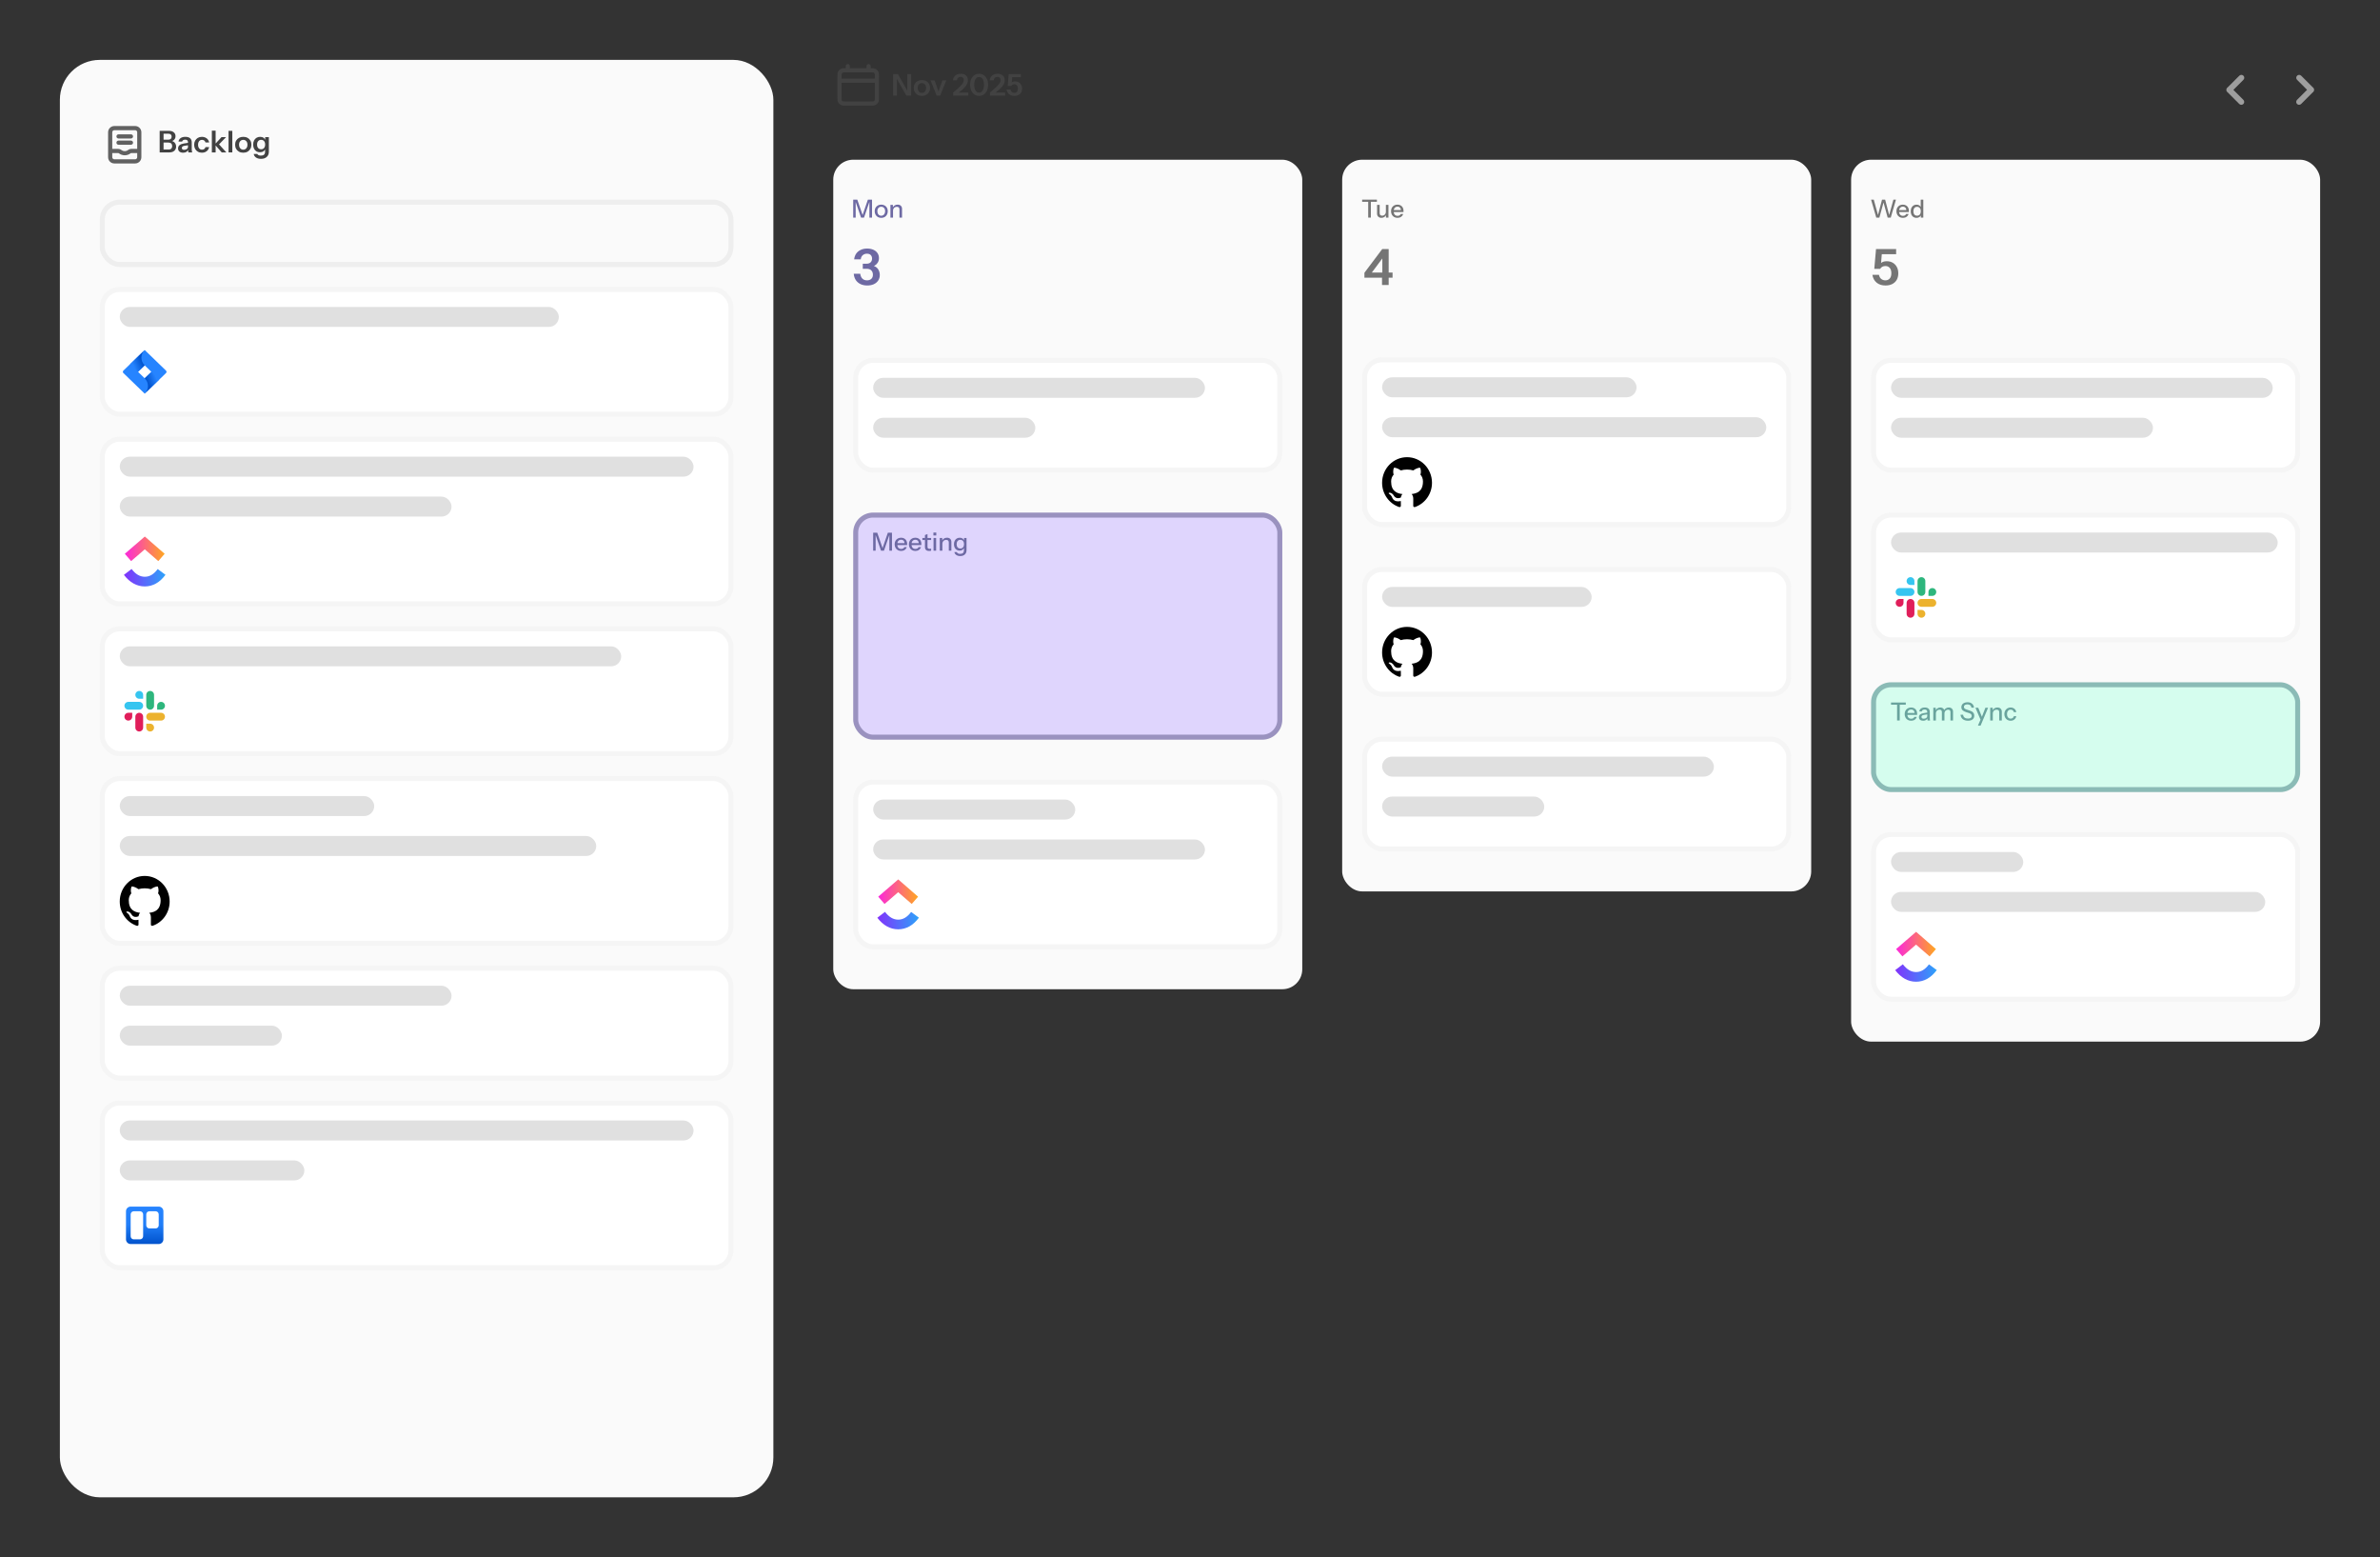 <svg width="954" height="624" viewBox="0 0 954 624" fill="none" xmlns="http://www.w3.org/2000/svg">
<rect x="0" y="0" width="954" height="624" fill="#333333" stroke="none"/>
<rect x="24" y="24" width="286" height="576" rx="16" fill="#FAFAFA"/>
<path fill-rule="evenodd" clip-rule="evenodd" d="M45.833 50.5C44.453 50.5 43.333 51.619 43.333 53V63C43.333 64.381 44.453 65.5 45.833 65.5H54.167C55.547 65.5 56.667 64.381 56.667 63V53C56.667 51.619 55.547 50.5 54.167 50.5H45.833ZM55 53C55 52.54 54.627 52.167 54.167 52.167H45.833C45.373 52.167 45 52.54 45 53V59.667H47.447C47.875 59.667 48.289 59.814 48.62 60.077C49.423 60.715 50.57 60.719 51.363 60.091C51.709 59.816 52.137 59.667 52.579 59.667H55V53ZM45 61.333V63C45 63.46 45.373 63.833 45.833 63.833H54.167C54.627 63.833 55 63.46 55 63V61.333H52.579C52.514 61.333 52.45 61.355 52.399 61.396C50.988 62.516 48.982 62.492 47.584 61.382C47.543 61.35 47.493 61.333 47.447 61.333H45ZM46.667 57.167C46.667 56.706 47.04 56.333 47.5 56.333H52.5C52.96 56.333 53.333 56.706 53.333 57.167C53.333 57.627 52.96 58 52.5 58H47.5C47.04 58 46.667 57.627 46.667 57.167ZM47.5 53.833C47.04 53.833 46.667 54.206 46.667 54.667C46.667 55.127 47.04 55.5 47.5 55.5H52.5C52.96 55.5 53.333 55.127 53.333 54.667C53.333 54.206 52.96 53.833 52.5 53.833H47.5Z" fill="#616161"/>
<path d="M65.224 61.072V59.92H67.636C68.076 59.92 68.416 59.8 68.656 59.56C68.896 59.312 69.016 58.976 69.016 58.552C69.016 58.112 68.888 57.764 68.632 57.508C68.376 57.252 68.02 57.124 67.564 57.124H65.224V55.972H67.456C67.888 55.972 68.22 55.868 68.452 55.66C68.684 55.452 68.8 55.152 68.8 54.76C68.8 54.376 68.688 54.084 68.464 53.884C68.248 53.684 67.928 53.584 67.504 53.584H65.224V52.432H67.792C68.568 52.432 69.188 52.628 69.652 53.02C70.124 53.404 70.36 53.928 70.36 54.592C70.36 55.008 70.26 55.372 70.06 55.684C69.868 55.988 69.608 56.224 69.28 56.392C68.952 56.56 68.58 56.644 68.164 56.644L68.224 56.392C68.664 56.392 69.064 56.492 69.424 56.692C69.784 56.884 70.068 57.156 70.276 57.508C70.492 57.86 70.6 58.268 70.6 58.732C70.6 59.204 70.488 59.616 70.264 59.968C70.048 60.32 69.74 60.592 69.34 60.784C68.948 60.976 68.484 61.072 67.948 61.072H65.224ZM64 61.072V52.432H65.56V61.072H64Z" fill="#424242"/>
<path d="M75.517 61.072C75.477 60.912 75.445 60.736 75.421 60.544C75.405 60.352 75.397 60.12 75.397 59.848H75.349V56.944C75.349 56.624 75.257 56.384 75.073 56.224C74.897 56.056 74.625 55.972 74.257 55.972C73.897 55.972 73.609 56.04 73.393 56.176C73.185 56.304 73.057 56.492 73.009 56.74H71.557C71.621 56.172 71.893 55.712 72.373 55.36C72.853 55.008 73.497 54.832 74.305 54.832C75.145 54.832 75.781 55.024 76.213 55.408C76.645 55.784 76.861 56.34 76.861 57.076V59.848C76.861 60.04 76.873 60.236 76.897 60.436C76.929 60.636 76.973 60.848 77.029 61.072H75.517ZM73.393 61.192C72.777 61.192 72.285 61.04 71.917 60.736C71.557 60.424 71.377 60.008 71.377 59.488C71.377 58.928 71.581 58.484 71.989 58.156C72.397 57.828 72.973 57.608 73.717 57.496L75.625 57.208V58.168L73.969 58.42C73.609 58.476 73.337 58.576 73.153 58.72C72.977 58.864 72.889 59.064 72.889 59.32C72.889 59.552 72.973 59.732 73.141 59.86C73.309 59.98 73.541 60.04 73.837 60.04C74.269 60.04 74.629 59.932 74.917 59.716C75.205 59.5 75.349 59.236 75.349 58.924L75.517 59.848C75.357 60.288 75.093 60.624 74.725 60.856C74.365 61.08 73.921 61.192 73.393 61.192Z" fill="#424242"/>
<path d="M80.95 61.192C80.334 61.192 79.79 61.056 79.318 60.784C78.854 60.512 78.486 60.136 78.214 59.656C77.95 59.168 77.818 58.616 77.818 58C77.818 57.384 77.95 56.84 78.214 56.368C78.486 55.888 78.854 55.512 79.318 55.24C79.79 54.968 80.334 54.832 80.95 54.832C81.454 54.832 81.91 54.928 82.318 55.12C82.726 55.304 83.062 55.568 83.326 55.912C83.59 56.248 83.758 56.64 83.83 57.088H82.378C82.29 56.76 82.122 56.504 81.874 56.32C81.626 56.136 81.326 56.044 80.974 56.044C80.646 56.044 80.362 56.124 80.122 56.284C79.89 56.444 79.71 56.672 79.582 56.968C79.454 57.264 79.39 57.608 79.39 58C79.39 58.4 79.454 58.748 79.582 59.044C79.71 59.34 79.894 59.572 80.134 59.74C80.374 59.9 80.654 59.98 80.974 59.98C81.326 59.98 81.626 59.888 81.874 59.704C82.122 59.52 82.29 59.264 82.378 58.936H83.83C83.758 59.384 83.586 59.78 83.314 60.124C83.05 60.46 82.714 60.724 82.306 60.916C81.906 61.1 81.454 61.192 80.95 61.192Z" fill="#424242"/>
<path d="M84.919 61.072V52.348H86.431V61.072H84.919ZM88.867 61.072L86.083 57.892L88.783 54.952H90.607L87.487 58.168L87.571 57.604L90.727 61.072H88.867Z" fill="#424242"/>
<path d="M91.611 61.072V52.432H93.123V61.072H91.611Z" fill="#424242"/>
<path d="M97.512 61.192C96.864 61.192 96.292 61.056 95.796 60.784C95.308 60.512 94.928 60.136 94.656 59.656C94.384 59.168 94.248 58.612 94.248 57.988C94.248 57.364 94.384 56.816 94.656 56.344C94.928 55.872 95.308 55.504 95.796 55.24C96.292 54.968 96.864 54.832 97.512 54.832C98.168 54.832 98.74 54.968 99.228 55.24C99.716 55.504 100.096 55.872 100.368 56.344C100.64 56.816 100.776 57.364 100.776 57.988C100.776 58.612 100.636 59.168 100.356 59.656C100.084 60.136 99.704 60.512 99.216 60.784C98.728 61.056 98.16 61.192 97.512 61.192ZM97.512 59.98C97.832 59.98 98.12 59.9 98.376 59.74C98.632 59.572 98.832 59.34 98.976 59.044C99.12 58.74 99.192 58.384 99.192 57.976C99.192 57.376 99.032 56.904 98.712 56.56C98.4 56.216 98 56.044 97.512 56.044C97.024 56.044 96.62 56.216 96.3 56.56C95.98 56.904 95.82 57.376 95.82 57.976C95.82 58.384 95.892 58.74 96.036 59.044C96.188 59.34 96.388 59.572 96.636 59.74C96.892 59.9 97.184 59.98 97.512 59.98Z" fill="#424242"/>
<path d="M104.611 63.652C103.803 63.652 103.139 63.476 102.619 63.124C102.107 62.772 101.803 62.296 101.707 61.696H103.147C103.219 61.904 103.375 62.064 103.615 62.176C103.863 62.296 104.183 62.356 104.575 62.356C105.143 62.356 105.563 62.228 105.835 61.972C106.107 61.724 106.243 61.344 106.243 60.832V59.512L106.351 59.536C106.255 59.984 106.011 60.344 105.619 60.616C105.227 60.88 104.747 61.012 104.179 61.012C103.635 61.012 103.159 60.884 102.751 60.628C102.351 60.372 102.039 60.016 101.815 59.56C101.591 59.096 101.479 58.556 101.479 57.94C101.479 57.316 101.595 56.772 101.827 56.308C102.059 55.844 102.383 55.484 102.799 55.228C103.223 54.964 103.715 54.832 104.275 54.832C104.851 54.832 105.323 54.972 105.691 55.252C106.067 55.524 106.299 55.904 106.387 56.392L106.291 56.404V54.952H107.767V60.82C107.767 61.692 107.483 62.38 106.915 62.884C106.355 63.396 105.587 63.652 104.611 63.652ZM104.671 59.812C105.159 59.812 105.547 59.648 105.835 59.32C106.131 58.984 106.279 58.516 106.279 57.916C106.279 57.316 106.131 56.852 105.835 56.524C105.539 56.196 105.147 56.032 104.659 56.032C104.179 56.032 103.791 56.2 103.495 56.536C103.199 56.864 103.051 57.328 103.051 57.928C103.051 58.528 103.199 58.992 103.495 59.32C103.791 59.648 104.183 59.812 104.671 59.812Z" fill="#424242"/>
<rect x="41" y="81" width="252" height="25" rx="7" stroke="#EEEEEE" stroke-width="2"/>
<rect x="41" y="116" width="252" height="50" rx="7" fill="white"/>
<rect x="41" y="116" width="252" height="50" rx="7" stroke="#F5F5F5" stroke-width="2"/>
<rect x="48" y="123" width="176" height="8" rx="4" fill="#E0E0E0"/>
<path d="M66.54 148.51L58.755 140.98L58 140.25L52.139 145.919L49.459 148.51C49.18 148.781 49.18 149.219 49.459 149.49L54.814 154.669L58 157.75L63.861 152.081L63.952 151.994L66.54 149.49C66.82 149.219 66.82 148.781 66.54 148.51ZM58 151.587L55.325 149L58 146.413L60.675 149L58 151.587Z" fill="#2684FF"/>
<path fill-rule="evenodd" clip-rule="evenodd" d="M58 146.413C56.249 144.719 56.24 141.975 57.981 140.271L52.127 145.93L55.313 149.012L58 146.413Z" fill="url(#paint0_linear_1_305)"/>
<path fill-rule="evenodd" clip-rule="evenodd" d="M60.682 148.993L58 151.587C58.845 152.404 59.32 153.513 59.32 154.668C59.32 155.824 58.845 156.933 58 157.75L63.868 152.074L60.682 148.993Z" fill="url(#paint1_linear_1_305)"/>
<rect x="41" y="176" width="252" height="66" rx="7" fill="white"/>
<rect x="41" y="176" width="252" height="66" rx="7" stroke="#F5F5F5" stroke-width="2"/>
<rect x="48" y="183" width="230" height="8" rx="4" fill="#E0E0E0"/>
<rect x="48" y="199" width="133" height="8" rx="4" fill="#E0E0E0"/>
<path d="M49.667 230.357L52.742 228C54.376 230.133 56.112 231.116 58.044 231.116C59.967 231.116 61.653 230.144 63.213 228.029L66.333 230.328C64.082 233.378 61.284 234.991 58.044 234.991C54.815 234.991 51.99 233.389 49.667 230.357Z" fill="url(#paint2_linear_1_305)"/>
<path d="M58.033 220.125L52.56 224.842L50.03 221.908L58.046 215L65.998 221.913L63.457 224.837L58.033 220.125Z" fill="url(#paint3_linear_1_305)"/>
<rect x="41" y="252" width="252" height="50" rx="7" fill="white"/>
<rect x="41" y="252" width="252" height="50" rx="7" stroke="#F5F5F5" stroke-width="2"/>
<rect x="48" y="259" width="201" height="8" rx="4" fill="#E0E0E0"/>
<path d="M64.563 284.375C65.425 284.375 66.125 283.675 66.125 282.812C66.125 281.95 65.425 281.25 64.563 281.25C63.7 281.25 63 281.95 63 282.813V284.375H64.563ZM60.188 284.375C61.05 284.375 61.75 283.675 61.75 282.812V278.438C61.75 277.575 61.05 276.875 60.188 276.875C59.325 276.875 58.625 277.575 58.625 278.438V282.812C58.625 283.675 59.325 284.375 60.188 284.375Z" fill="#2EB67D"/>
<path d="M51.437 285.625C50.575 285.625 49.875 286.325 49.875 287.188C49.875 288.05 50.575 288.75 51.437 288.75C52.3 288.75 53 288.05 53 287.187V285.625H51.437ZM55.812 285.625C54.95 285.625 54.25 286.325 54.25 287.188V291.562C54.25 292.425 54.95 293.125 55.812 293.125C56.675 293.125 57.375 292.425 57.375 291.562V287.188C57.375 286.325 56.675 285.625 55.812 285.625Z" fill="#E01E5A"/>
<path d="M58.625 291.563C58.625 292.426 59.325 293.125 60.188 293.125C61.05 293.125 61.75 292.425 61.75 291.563C61.75 290.7 61.05 290 60.188 290H58.625V291.563ZM58.625 287.188C58.625 288.05 59.325 288.75 60.188 288.75H64.562C65.425 288.75 66.125 288.05 66.125 287.188C66.125 286.325 65.425 285.625 64.562 285.625H60.188C59.325 285.625 58.625 286.325 58.625 287.188Z" fill="#ECB22E"/>
<path d="M57.375 278.437C57.375 277.574 56.675 276.875 55.812 276.875C54.95 276.875 54.25 277.575 54.25 278.437C54.25 279.3 54.95 280 55.812 280H57.375V278.437ZM57.375 282.812C57.375 281.95 56.675 281.25 55.812 281.25H51.438C50.575 281.25 49.875 281.95 49.875 282.812C49.875 283.675 50.575 284.375 51.438 284.375H55.812C56.675 284.375 57.375 283.675 57.375 282.812Z" fill="#36C5F0"/>
<rect x="41" y="312" width="252" height="66" rx="7" fill="white"/>
<rect x="41" y="312" width="252" height="66" rx="7" stroke="#F5F5F5" stroke-width="2"/>
<rect x="48" y="319" width="102" height="8" rx="4" fill="#E0E0E0"/>
<rect x="48" y="335" width="191" height="8" rx="4" fill="#E0E0E0"/>
<g clip-path="url(#clip0_1_305)">
<path fill-rule="evenodd" clip-rule="evenodd" d="M58 351C63.523 351 68 355.59 68 361.253C68 365.782 65.138 369.624 61.167 370.981C60.66 371.082 60.48 370.762 60.48 370.489C60.48 370.151 60.492 369.047 60.492 367.675C60.492 366.719 60.172 366.095 59.813 365.777C62.04 365.523 64.38 364.656 64.38 360.718C64.38 359.598 63.992 358.684 63.35 357.966C63.454 357.707 63.797 356.664 63.252 355.252C63.252 355.252 62.414 354.977 60.505 356.303C59.706 356.076 58.85 355.962 58 355.958C57.15 355.962 56.295 356.076 55.497 356.303C53.586 354.977 52.746 355.252 52.746 355.252C52.203 356.664 52.546 357.707 52.649 357.966C52.01 358.684 51.619 359.598 51.619 360.718C51.619 364.646 53.954 365.526 56.175 365.785C55.889 366.041 55.63 366.493 55.54 367.156C54.97 367.418 53.522 367.871 52.63 366.304C52.63 366.304 52.101 365.319 51.097 365.247C51.097 365.247 50.122 365.234 51.029 365.87C51.029 365.87 51.684 366.185 52.139 367.37C52.139 367.37 52.726 369.2 55.508 368.58C55.513 369.437 55.522 370.245 55.522 370.489C55.522 370.76 55.338 371.077 54.839 370.982C50.865 369.627 48 365.783 48 361.253C48 355.59 52.478 351 58 351Z" fill="black"/>
</g>
<rect x="41" y="388" width="252" height="44" rx="7" fill="white"/>
<rect x="41" y="388" width="252" height="44" rx="7" stroke="#F5F5F5" stroke-width="2"/>
<rect x="48" y="395" width="133" height="8" rx="4" fill="#E0E0E0"/>
<rect x="48" y="411" width="65" height="8" rx="4" fill="#E0E0E0"/>
<rect x="41" y="442" width="252" height="66" rx="7" fill="white"/>
<rect x="41" y="442" width="252" height="66" rx="7" stroke="#F5F5F5" stroke-width="2"/>
<rect x="48" y="449" width="230" height="8" rx="4" fill="#E0E0E0"/>
<rect x="48" y="465" width="74" height="8" rx="4" fill="#E0E0E0"/>
<path fill-rule="evenodd" clip-rule="evenodd" d="M63.633 483.5H52.376C51.34 483.5 50.5 484.339 50.5 485.375V496.625C50.5 497.661 51.34 498.5 52.376 498.5H63.633C64.666 498.495 65.5 497.657 65.5 496.625V485.375C65.5 484.343 64.666 483.505 63.633 483.5ZM53.625 485.375H56.125C56.815 485.375 57.375 485.935 57.375 486.625V495.375C57.375 496.065 56.815 496.625 56.125 496.625H53.625C52.935 496.625 52.375 496.065 52.375 495.375V486.625C52.375 485.935 52.935 485.375 53.625 485.375ZM62.375 485.375H59.875C59.185 485.375 58.625 485.935 58.625 486.625V491C58.625 491.69 59.185 492.25 59.875 492.25H62.375C63.065 492.25 63.625 491.69 63.625 491V486.625C63.625 485.935 63.065 485.375 62.375 485.375Z" fill="url(#paint4_linear_1_305)"/>
<path d="M351.5 32.333H336.5M348.167 26.5V28.167M339.833 26.5V28.167M348.833 41.5H339.167C338.233 41.5 337.766 41.5 337.41 41.318C337.096 41.159 336.841 40.904 336.682 40.59C336.5 40.233 336.5 39.767 336.5 38.833V30.833C336.5 29.9 336.5 29.433 336.682 29.077C336.841 28.763 337.096 28.508 337.41 28.348C337.766 28.167 338.233 28.167 339.167 28.167H348.833C349.767 28.167 350.233 28.167 350.59 28.348C350.904 28.508 351.159 28.763 351.318 29.077C351.5 29.433 351.5 29.9 351.5 30.833V38.833C351.5 39.767 351.5 40.233 351.318 40.59C351.159 40.904 350.904 41.159 350.59 41.318C350.233 41.5 349.767 41.5 348.833 41.5Z" stroke="#424242" stroke-width="1.667" stroke-linecap="round" stroke-linejoin="round"/>
<path d="M358 38.32V29.68H359.932L364.144 37.192L363.7 37.3V29.68H365.212V38.32H363.28L359.068 30.808L359.512 30.7V38.32H358Z" fill="#424242"/>
<path d="M369.539 38.44C368.891 38.44 368.319 38.304 367.823 38.032C367.335 37.76 366.955 37.384 366.683 36.904C366.411 36.416 366.275 35.86 366.275 35.236C366.275 34.612 366.411 34.064 366.683 33.592C366.955 33.12 367.335 32.752 367.823 32.488C368.319 32.216 368.891 32.08 369.539 32.08C370.195 32.08 370.767 32.216 371.255 32.488C371.743 32.752 372.123 33.12 372.395 33.592C372.667 34.064 372.803 34.612 372.803 35.236C372.803 35.86 372.663 36.416 372.383 36.904C372.111 37.384 371.731 37.76 371.243 38.032C370.755 38.304 370.187 38.44 369.539 38.44ZM369.539 37.228C369.859 37.228 370.147 37.148 370.403 36.988C370.659 36.82 370.859 36.588 371.003 36.292C371.147 35.988 371.219 35.632 371.219 35.224C371.219 34.624 371.059 34.152 370.739 33.808C370.427 33.464 370.027 33.292 369.539 33.292C369.051 33.292 368.647 33.464 368.327 33.808C368.007 34.152 367.847 34.624 367.847 35.224C367.847 35.632 367.919 35.988 368.063 36.292C368.215 36.588 368.415 36.82 368.663 36.988C368.919 37.148 369.211 37.228 369.539 37.228Z" fill="#424242"/>
<path d="M375.444 38.32L372.996 32.2H374.628L376.584 37.828H375.78L377.736 32.2H379.32L376.86 38.32H375.444Z" fill="#424242"/>
<path d="M382.05 38.32V37.084C382.866 36.412 383.546 35.832 384.09 35.344C384.642 34.848 385.082 34.412 385.41 34.036C385.738 33.66 385.97 33.316 386.106 33.004C386.25 32.684 386.322 32.372 386.322 32.068C386.322 31.668 386.21 31.356 385.986 31.132C385.762 30.908 385.45 30.796 385.05 30.796C384.634 30.796 384.294 30.92 384.03 31.168C383.766 31.408 383.606 31.748 383.55 32.188H381.966C382.054 31.38 382.378 30.74 382.938 30.268C383.498 29.796 384.226 29.56 385.122 29.56C386.01 29.56 386.706 29.792 387.21 30.256C387.722 30.712 387.978 31.348 387.978 32.164C387.978 32.572 387.906 32.968 387.762 33.352C387.626 33.728 387.394 34.124 387.066 34.54C386.746 34.948 386.314 35.4 385.77 35.896C385.234 36.384 384.562 36.94 383.754 37.564L383.382 37.084H388.134V38.32H382.05Z" fill="#424242"/>
<path d="M392.46 38.44C391.756 38.44 391.132 38.252 390.588 37.876C390.044 37.492 389.616 36.964 389.304 36.292C389 35.612 388.848 34.836 388.848 33.964C388.848 33.092 389 32.328 389.304 31.672C389.608 31.008 390.032 30.492 390.576 30.124C391.128 29.748 391.756 29.56 392.46 29.56C393.172 29.56 393.8 29.748 394.344 30.124C394.888 30.492 395.312 31.008 395.616 31.672C395.928 32.328 396.084 33.092 396.084 33.964C396.084 34.844 395.928 35.62 395.616 36.292C395.312 36.964 394.888 37.492 394.344 37.876C393.8 38.252 393.172 38.44 392.46 38.44ZM392.46 37.132C392.9 37.132 393.264 36.992 393.552 36.712C393.84 36.432 394.056 36.052 394.2 35.572C394.352 35.092 394.428 34.552 394.428 33.952C394.428 33.352 394.356 32.82 394.212 32.356C394.068 31.892 393.848 31.528 393.552 31.264C393.264 31 392.9 30.868 392.46 30.868C392.028 30.868 391.664 31.004 391.368 31.276C391.08 31.54 390.864 31.904 390.72 32.368C390.576 32.832 390.504 33.36 390.504 33.952C390.504 34.56 390.576 35.104 390.72 35.584C390.864 36.064 391.084 36.444 391.38 36.724C391.676 36.996 392.036 37.132 392.46 37.132Z" fill="#424242"/>
<path d="M396.804 38.32V37.084C397.62 36.412 398.299 35.832 398.843 35.344C399.395 34.848 399.836 34.412 400.164 34.036C400.492 33.66 400.724 33.316 400.86 33.004C401.004 32.684 401.076 32.372 401.076 32.068C401.076 31.668 400.964 31.356 400.74 31.132C400.516 30.908 400.204 30.796 399.804 30.796C399.388 30.796 399.048 30.92 398.784 31.168C398.52 31.408 398.36 31.748 398.304 32.188H396.72C396.808 31.38 397.132 30.74 397.692 30.268C398.252 29.796 398.979 29.56 399.875 29.56C400.763 29.56 401.46 29.792 401.964 30.256C402.476 30.712 402.731 31.348 402.731 32.164C402.731 32.572 402.659 32.968 402.515 33.352C402.379 33.728 402.148 34.124 401.819 34.54C401.5 34.948 401.067 35.4 400.523 35.896C399.987 36.384 399.315 36.94 398.507 37.564L398.136 37.084H402.888V38.32H396.804Z" fill="#424242"/>
<path d="M406.627 38.44C405.755 38.44 405.043 38.212 404.491 37.756C403.939 37.3 403.599 36.672 403.471 35.872H405.055C405.127 36.296 405.303 36.624 405.583 36.856C405.871 37.088 406.207 37.204 406.591 37.204C407.015 37.204 407.359 37.064 407.623 36.784C407.895 36.504 408.031 36.072 408.031 35.488C408.031 34.92 407.899 34.492 407.635 34.204C407.379 33.908 407.035 33.76 406.603 33.76C406.323 33.76 406.071 33.82 405.847 33.94C405.623 34.06 405.455 34.228 405.343 34.444H403.927L404.347 29.68H409.183V30.916H404.983L405.751 30.7L405.511 33.664L405.031 33.58C405.223 33.284 405.471 33.048 405.775 32.872C406.079 32.696 406.463 32.608 406.927 32.608C407.479 32.608 407.959 32.728 408.367 32.968C408.783 33.208 409.107 33.544 409.339 33.976C409.579 34.4 409.699 34.912 409.699 35.512C409.699 36.128 409.571 36.656 409.315 37.096C409.059 37.528 408.703 37.86 408.247 38.092C407.791 38.324 407.251 38.44 406.627 38.44Z" fill="#424242"/>
<g clip-path="url(#clip1_1_305)">
<path d="M892.743 36.852C892.804 36.913 892.87 36.964 892.94 37.009L897.591 41.66C898.045 42.113 898.78 42.113 899.235 41.66C899.689 41.206 899.689 40.47 899.235 40.016L895.229 36.01L899.255 31.984C899.709 31.53 899.709 30.794 899.255 30.34C899.028 30.113 898.731 30 898.433 30C898.136 30 897.838 30.113 897.612 30.34L892.94 35.012C892.87 35.056 892.804 35.107 892.743 35.168C892.511 35.401 892.399 35.706 892.405 36.01C892.399 36.315 892.511 36.62 892.743 36.852Z" fill="#9E9E9E"/>
</g>
<path d="M927.257 35.148C927.196 35.087 927.13 35.036 927.06 34.991L922.409 30.34C921.955 29.887 921.22 29.887 920.765 30.34C920.311 30.794 920.311 31.53 920.765 31.984L924.771 35.99L920.745 40.016C920.291 40.47 920.291 41.206 920.745 41.66C920.972 41.887 921.269 42 921.567 42C921.864 42 922.162 41.887 922.388 41.66L927.06 36.988C927.13 36.944 927.196 36.893 927.257 36.832C927.489 36.599 927.601 36.294 927.595 35.99C927.601 35.685 927.489 35.38 927.257 35.148Z" fill="#9E9E9E"/>
<rect x="334" y="64" width="188" height="332.4" rx="8" fill="#FAFAFA"/>
<path d="M342 87.2V80H343.64L346.04 86.94H345.5L347.88 80H349.54V87.2H348.49V80.43H348.65L346.33 87.2H345.15L342.83 80.49H342.99V87.2H342Z" fill="#6D69A3"/>
<path d="M353.233 87.3C352.713 87.3 352.257 87.187 351.863 86.96C351.47 86.727 351.163 86.41 350.943 86.01C350.723 85.603 350.613 85.143 350.613 84.63C350.613 84.11 350.723 83.653 350.943 83.26C351.17 82.867 351.477 82.56 351.863 82.34C352.257 82.113 352.713 82 353.233 82C353.76 82 354.22 82.113 354.613 82.34C355.007 82.56 355.31 82.867 355.523 83.26C355.743 83.653 355.853 84.11 355.853 84.63C355.853 85.143 355.743 85.603 355.523 86.01C355.31 86.41 355.007 86.727 354.613 86.96C354.22 87.187 353.76 87.3 353.233 87.3ZM353.233 86.45C353.547 86.45 353.817 86.373 354.043 86.22C354.277 86.067 354.46 85.853 354.593 85.58C354.727 85.307 354.793 84.987 354.793 84.62C354.793 84.073 354.647 83.643 354.353 83.33C354.067 83.01 353.693 82.85 353.233 82.85C352.78 82.85 352.407 83.01 352.113 83.33C351.827 83.65 351.683 84.08 351.683 84.62C351.683 84.987 351.747 85.307 351.873 85.58C352.007 85.853 352.19 86.067 352.423 86.22C352.663 86.373 352.933 86.45 353.233 86.45Z" fill="#6D69A3"/>
<path d="M356.922 87.2V82.1H357.912V83.3H357.962V87.2H356.922ZM360.542 87.2V83.92C360.542 83.567 360.452 83.303 360.272 83.13C360.098 82.957 359.838 82.87 359.492 82.87C359.192 82.87 358.925 82.937 358.692 83.07C358.465 83.203 358.285 83.387 358.152 83.62C358.025 83.853 357.962 84.13 357.962 84.45L357.832 83.23C357.998 82.85 358.255 82.55 358.602 82.33C358.948 82.11 359.352 82 359.812 82C360.358 82 360.788 82.153 361.102 82.46C361.415 82.767 361.572 83.173 361.572 83.68V87.2H360.542Z" fill="#6D69A3"/>
<path d="M347.618 114.4C346.631 114.4 345.745 114.22 344.958 113.86C344.185 113.5 343.551 112.967 343.058 112.26C342.578 111.553 342.298 110.7 342.218 109.7H344.818C344.938 110.58 345.231 111.24 345.698 111.68C346.165 112.12 346.785 112.34 347.558 112.34C348.251 112.34 348.811 112.147 349.238 111.76C349.678 111.373 349.898 110.82 349.898 110.1C349.898 109.38 349.685 108.8 349.258 108.36C348.845 107.92 348.191 107.7 347.298 107.7H345.838V105.68H347.238C348.025 105.68 348.605 105.493 348.978 105.12C349.365 104.733 349.558 104.24 349.558 103.64C349.558 103.04 349.385 102.56 349.038 102.2C348.705 101.84 348.191 101.66 347.498 101.66C346.858 101.66 346.305 101.853 345.838 102.24C345.385 102.613 345.111 103.173 345.018 103.92H342.378C342.485 103.027 342.758 102.26 343.198 101.62C343.651 100.98 344.251 100.487 344.998 100.14C345.745 99.78 346.605 99.6 347.578 99.6C348.538 99.6 349.371 99.76 350.078 100.08C350.785 100.387 351.331 100.827 351.718 101.4C352.118 101.96 352.318 102.633 352.318 103.42C352.318 104.1 352.165 104.693 351.858 105.2C351.551 105.707 351.151 106.107 350.658 106.4C350.178 106.68 349.671 106.82 349.138 106.82L349.078 106.4C349.825 106.4 350.465 106.573 350.998 106.92C351.531 107.253 351.938 107.707 352.218 108.28C352.511 108.853 352.658 109.5 352.658 110.22C352.658 111.06 352.438 111.8 351.998 112.44C351.571 113.067 350.978 113.553 350.218 113.9C349.458 114.233 348.591 114.4 347.618 114.4Z" fill="#6D69A3"/>
<rect x="343" y="144.4" width="170" height="44" rx="7" fill="white"/>
<rect x="343" y="144.4" width="170" height="44" rx="7" stroke="#F5F5F5" stroke-width="2"/>
<rect x="350" y="151.4" width="133" height="8" rx="4" fill="#E0E0E0"/>
<rect x="350" y="167.4" width="65" height="8" rx="4" fill="#E0E0E0"/>
<rect x="343" y="206.4" width="170" height="89" rx="7" fill="#DFD5FD"/>
<rect x="343" y="206.4" width="170" height="89" rx="7" stroke="#9A92BF" stroke-width="2"/>
<path d="M350 220.67V213.47H351.64L354.04 220.41H353.5L355.88 213.47H357.54V220.67H356.49V213.9H356.65L354.33 220.67H353.15L350.83 213.96H350.99V220.67H350Z" fill="#6D69A3"/>
<path d="M361.213 220.77C360.7 220.77 360.247 220.657 359.853 220.43C359.467 220.203 359.163 219.89 358.943 219.49C358.723 219.09 358.613 218.63 358.613 218.11C358.613 217.583 358.72 217.123 358.933 216.73C359.153 216.33 359.46 216.02 359.853 215.8C360.247 215.58 360.697 215.47 361.203 215.47C361.697 215.47 362.123 215.577 362.483 215.79C362.85 215.997 363.13 216.287 363.323 216.66C363.523 217.033 363.623 217.477 363.623 217.99C363.623 218.07 363.62 218.147 363.613 218.22C363.613 218.287 363.607 218.357 363.593 218.43H359.313V217.65H362.863L362.603 217.96C362.603 217.413 362.48 216.997 362.233 216.71C361.987 216.423 361.643 216.28 361.203 216.28C360.73 216.28 360.353 216.443 360.073 216.77C359.8 217.09 359.663 217.537 359.663 218.11C359.663 218.69 359.8 219.143 360.073 219.47C360.353 219.797 360.74 219.96 361.233 219.96C361.533 219.96 361.793 219.9 362.013 219.78C362.233 219.653 362.397 219.47 362.503 219.23H363.483C363.317 219.71 363.033 220.087 362.633 220.36C362.24 220.633 361.767 220.77 361.213 220.77Z" fill="#6D69A3"/>
<path d="M366.917 220.77C366.403 220.77 365.95 220.657 365.557 220.43C365.17 220.203 364.867 219.89 364.647 219.49C364.427 219.09 364.317 218.63 364.317 218.11C364.317 217.583 364.423 217.123 364.637 216.73C364.857 216.33 365.163 216.02 365.557 215.8C365.95 215.58 366.4 215.47 366.907 215.47C367.4 215.47 367.827 215.577 368.187 215.79C368.553 215.997 368.833 216.287 369.027 216.66C369.227 217.033 369.327 217.477 369.327 217.99C369.327 218.07 369.323 218.147 369.317 218.22C369.317 218.287 369.31 218.357 369.297 218.43H365.017V217.65H368.567L368.307 217.96C368.307 217.413 368.183 216.997 367.937 216.71C367.69 216.423 367.347 216.28 366.907 216.28C366.433 216.28 366.057 216.443 365.777 216.77C365.503 217.09 365.367 217.537 365.367 218.11C365.367 218.69 365.503 219.143 365.777 219.47C366.057 219.797 366.443 219.96 366.937 219.96C367.237 219.96 367.497 219.9 367.717 219.78C367.937 219.653 368.1 219.47 368.207 219.23H369.187C369.02 219.71 368.737 220.087 368.337 220.36C367.943 220.633 367.47 220.77 366.917 220.77Z" fill="#6D69A3"/>
<path d="M372.472 220.77C371.879 220.77 371.443 220.633 371.163 220.36C370.889 220.08 370.753 219.67 370.753 219.13V214.4L371.782 214.01V219.14C371.782 219.407 371.853 219.603 371.993 219.73C372.133 219.857 372.359 219.92 372.673 219.92C372.793 219.92 372.899 219.91 372.993 219.89C373.086 219.87 373.166 219.847 373.233 219.82V220.66C373.159 220.693 373.056 220.72 372.923 220.74C372.789 220.76 372.639 220.77 372.472 220.77ZM369.733 216.4V215.57H373.233V216.4H369.733Z" fill="#6D69A3"/>
<path d="M374.199 220.67V215.57H375.239V220.67H374.199ZM374.149 214.57V213.4H375.299V214.57H374.149Z" fill="#6D69A3"/>
<path d="M376.699 220.67V215.57H377.689V216.77H377.739V220.67H376.699ZM380.319 220.67V217.39C380.319 217.037 380.229 216.773 380.049 216.6C379.876 216.427 379.616 216.34 379.269 216.34C378.969 216.34 378.702 216.407 378.469 216.54C378.242 216.673 378.062 216.857 377.929 217.09C377.802 217.323 377.739 217.6 377.739 217.92L377.609 216.7C377.776 216.32 378.032 216.02 378.379 215.8C378.726 215.58 379.129 215.47 379.589 215.47C380.136 215.47 380.566 215.623 380.879 215.93C381.192 216.237 381.349 216.643 381.349 217.15V220.67H380.319Z" fill="#6D69A3"/>
<path d="M384.894 222.82C384.254 222.82 383.724 222.673 383.304 222.38C382.89 222.093 382.64 221.71 382.554 221.23H383.534C383.6 221.45 383.747 221.623 383.974 221.75C384.207 221.877 384.517 221.94 384.904 221.94C385.404 221.94 385.777 221.817 386.024 221.57C386.27 221.323 386.394 220.957 386.394 220.47V219.37L386.484 219.39C386.384 219.777 386.167 220.083 385.834 220.31C385.5 220.53 385.1 220.64 384.634 220.64C384.187 220.64 383.794 220.533 383.454 220.32C383.114 220.107 382.85 219.81 382.664 219.43C382.477 219.043 382.384 218.593 382.384 218.08C382.384 217.56 382.48 217.103 382.674 216.71C382.867 216.317 383.137 216.013 383.484 215.8C383.837 215.587 384.247 215.48 384.714 215.48C385.194 215.48 385.59 215.597 385.904 215.83C386.224 216.057 386.427 216.38 386.514 216.8L386.434 216.81V215.57H387.424V220.46C387.424 221.193 387.197 221.77 386.744 222.19C386.297 222.61 385.68 222.82 384.894 222.82ZM384.944 219.8C385.39 219.8 385.747 219.643 386.014 219.33C386.287 219.017 386.424 218.587 386.424 218.04C386.424 217.507 386.287 217.087 386.014 216.78C385.747 216.473 385.387 216.32 384.934 216.32C384.48 216.32 384.12 216.477 383.854 216.79C383.587 217.097 383.454 217.523 383.454 218.07C383.454 218.603 383.587 219.027 383.854 219.34C384.127 219.647 384.49 219.8 384.944 219.8Z" fill="#6D69A3"/>
<rect x="343" y="313.4" width="170" height="66" rx="7" fill="white"/>
<rect x="343" y="313.4" width="170" height="66" rx="7" stroke="#F5F5F5" stroke-width="2"/>
<rect x="350" y="320.4" width="81" height="8" rx="4" fill="#E0E0E0"/>
<rect x="350" y="336.4" width="133" height="8" rx="4" fill="#E0E0E0"/>
<g clip-path="url(#clip2_1_305)">
<path d="M351.667 367.757L354.742 365.4C356.376 367.533 358.112 368.516 360.044 368.516C361.967 368.516 363.653 367.544 365.213 365.429L368.333 367.728C366.082 370.778 363.284 372.391 360.044 372.391C356.815 372.391 353.99 370.789 351.667 367.757Z" fill="url(#paint5_linear_1_305)"/>
<path d="M360.033 357.525L354.56 362.242L352.03 359.308L360.046 352.4L367.998 359.313L365.457 362.238L360.033 357.525Z" fill="url(#paint6_linear_1_305)"/>
</g>
<rect x="538" y="64" width="188" height="293.2" rx="8" fill="#FAFAFA"/>
<path d="M548.43 87.2V80.87H546V80H551.92V80.87H549.49V87.2H548.43Z" fill="#757575"/>
<path d="M553.705 87.3C553.365 87.3 553.065 87.23 552.805 87.09C552.545 86.943 552.341 86.743 552.195 86.49C552.055 86.237 551.985 85.947 551.985 85.62V82.1H553.025V85.38C553.025 85.733 553.111 85.997 553.285 86.17C553.458 86.343 553.705 86.43 554.025 86.43C554.311 86.43 554.565 86.363 554.785 86.23C555.011 86.097 555.188 85.913 555.315 85.68C555.448 85.44 555.515 85.163 555.515 84.85L555.645 86.07C555.478 86.443 555.221 86.743 554.875 86.97C554.535 87.19 554.145 87.3 553.705 87.3ZM555.555 87.2V86H555.515V82.1H556.545V87.2H555.555Z" fill="#757575"/>
<path d="M560.182 87.3C559.669 87.3 559.216 87.187 558.822 86.96C558.436 86.733 558.132 86.42 557.912 86.02C557.692 85.62 557.582 85.16 557.582 84.64C557.582 84.113 557.689 83.653 557.902 83.26C558.122 82.86 558.429 82.55 558.822 82.33C559.216 82.11 559.666 82 560.172 82C560.666 82 561.092 82.107 561.452 82.32C561.819 82.527 562.099 82.817 562.292 83.19C562.492 83.563 562.592 84.007 562.592 84.52C562.592 84.6 562.589 84.677 562.582 84.75C562.582 84.817 562.576 84.887 562.562 84.96H558.282V84.18H561.832L561.572 84.49C561.572 83.943 561.449 83.527 561.202 83.24C560.956 82.953 560.612 82.81 560.172 82.81C559.699 82.81 559.322 82.973 559.042 83.3C558.769 83.62 558.632 84.067 558.632 84.64C558.632 85.22 558.769 85.673 559.042 86C559.322 86.327 559.709 86.49 560.202 86.49C560.502 86.49 560.762 86.43 560.982 86.31C561.202 86.183 561.366 86 561.472 85.76H562.452C562.286 86.24 562.002 86.617 561.602 86.89C561.209 87.163 560.736 87.3 560.182 87.3Z" fill="#757575"/>
<path d="M553.975 114.2V110.4L554.095 110V101.78L555.095 102.22L549.175 110.16L548.035 109.22H558.195V111.28H546.915V109.3L554.055 99.8H556.635V114.2H553.975Z" fill="#757575"/>
<rect x="547" y="144.2" width="170" height="66" rx="7" fill="white"/>
<rect x="547" y="144.2" width="170" height="66" rx="7" stroke="#F5F5F5" stroke-width="2"/>
<rect x="554" y="151.2" width="102" height="8" rx="4" fill="#E0E0E0"/>
<rect x="554" y="167.2" width="154" height="8" rx="4" fill="#E0E0E0"/>
<g clip-path="url(#clip3_1_305)">
<path fill-rule="evenodd" clip-rule="evenodd" d="M564 183.2C569.523 183.2 574 187.79 574 193.453C574 197.982 571.138 201.824 567.167 203.181C566.66 203.282 566.48 202.962 566.48 202.689C566.48 202.351 566.492 201.247 566.492 199.875C566.492 198.919 566.172 198.295 565.813 197.977C568.04 197.723 570.38 196.856 570.38 192.918C570.38 191.798 569.992 190.884 569.35 190.166C569.454 189.907 569.797 188.864 569.252 187.452C569.252 187.452 568.414 187.177 566.505 188.503C565.706 188.276 564.85 188.162 564 188.158C563.15 188.162 562.295 188.276 561.497 188.503C559.586 187.177 558.746 187.452 558.746 187.452C558.203 188.864 558.546 189.907 558.649 190.166C558.01 190.884 557.619 191.798 557.619 192.918C557.619 196.846 559.954 197.726 562.175 197.985C561.889 198.241 561.63 198.693 561.54 199.356C560.97 199.618 559.522 200.071 558.63 198.504C558.63 198.504 558.101 197.519 557.097 197.447C557.097 197.447 556.122 197.434 557.029 198.07C557.029 198.07 557.684 198.385 558.139 199.57C558.139 199.57 558.726 201.4 561.508 200.78C561.513 201.637 561.522 202.445 561.522 202.689C561.522 202.96 561.338 203.277 560.839 203.182C556.865 201.827 554 197.983 554 193.453C554 187.79 558.478 183.2 564 183.2Z" fill="black"/>
</g>
<rect x="547" y="228.2" width="170" height="50" rx="7" fill="white"/>
<rect x="547" y="228.2" width="170" height="50" rx="7" stroke="#F5F5F5" stroke-width="2"/>
<rect x="554" y="235.2" width="84" height="8" rx="4" fill="#E0E0E0"/>
<g clip-path="url(#clip4_1_305)">
<path fill-rule="evenodd" clip-rule="evenodd" d="M564 251.2C569.523 251.2 574 255.79 574 261.453C574 265.982 571.138 269.824 567.167 271.181C566.66 271.282 566.48 270.962 566.48 270.689C566.48 270.351 566.492 269.247 566.492 267.875C566.492 266.919 566.172 266.295 565.813 265.977C568.04 265.723 570.38 264.856 570.38 260.918C570.38 259.798 569.992 258.884 569.35 258.166C569.454 257.907 569.797 256.864 569.252 255.452C569.252 255.452 568.414 255.177 566.505 256.503C565.706 256.276 564.85 256.162 564 256.158C563.15 256.162 562.295 256.276 561.497 256.503C559.586 255.177 558.746 255.452 558.746 255.452C558.203 256.864 558.546 257.907 558.649 258.166C558.01 258.884 557.619 259.798 557.619 260.918C557.619 264.846 559.954 265.726 562.175 265.985C561.889 266.241 561.63 266.693 561.54 267.356C560.97 267.618 559.522 268.071 558.63 266.504C558.63 266.504 558.101 265.519 557.097 265.447C557.097 265.447 556.122 265.434 557.029 266.07C557.029 266.07 557.684 266.385 558.139 267.57C558.139 267.57 558.726 269.4 561.508 268.78C561.513 269.637 561.522 270.445 561.522 270.689C561.522 270.96 561.338 271.277 560.839 271.182C556.865 269.827 554 265.983 554 261.453C554 255.79 558.478 251.2 564 251.2Z" fill="black"/>
</g>
<rect x="547" y="296.2" width="170" height="44" rx="7" fill="white"/>
<rect x="547" y="296.2" width="170" height="44" rx="7" stroke="#F5F5F5" stroke-width="2"/>
<rect x="554" y="303.2" width="133" height="8" rx="4" fill="#E0E0E0"/>
<rect x="554" y="319.2" width="65" height="8" rx="4" fill="#E0E0E0"/>
<rect x="742" y="64" width="188" height="353.4" rx="8" fill="#FAFAFA"/>
<path d="M752.09 87.2L750 80H751.08L752.91 86.63H752.65L754.39 80H755.64L757.39 86.63H757.13L758.96 80H759.98L757.89 87.2H756.65L754.89 80.75H755.1L753.33 87.2H752.09Z" fill="#757575"/>
<path d="M762.763 87.3C762.25 87.3 761.797 87.187 761.403 86.96C761.017 86.733 760.713 86.42 760.493 86.02C760.273 85.62 760.163 85.16 760.163 84.64C760.163 84.113 760.27 83.653 760.483 83.26C760.703 82.86 761.01 82.55 761.403 82.33C761.797 82.11 762.247 82 762.753 82C763.247 82 763.673 82.107 764.033 82.32C764.4 82.527 764.68 82.817 764.873 83.19C765.073 83.563 765.173 84.007 765.173 84.52C765.173 84.6 765.17 84.677 765.163 84.75C765.163 84.817 765.157 84.887 765.143 84.96H760.863V84.18H764.413L764.153 84.49C764.153 83.943 764.03 83.527 763.783 83.24C763.537 82.953 763.193 82.81 762.753 82.81C762.28 82.81 761.903 82.973 761.623 83.3C761.35 83.62 761.213 84.067 761.213 84.64C761.213 85.22 761.35 85.673 761.623 86C761.903 86.327 762.29 86.49 762.783 86.49C763.083 86.49 763.343 86.43 763.563 86.31C763.783 86.183 763.947 86 764.053 85.76H765.033C764.867 86.24 764.583 86.617 764.183 86.89C763.79 87.163 763.317 87.3 762.763 87.3Z" fill="#757575"/>
<path d="M769.946 87.2V86.03L770.046 86.06C769.94 86.44 769.72 86.743 769.386 86.97C769.053 87.19 768.653 87.3 768.186 87.3C767.726 87.3 767.323 87.19 766.976 86.97C766.636 86.75 766.37 86.443 766.176 86.05C765.99 85.657 765.896 85.197 765.896 84.67C765.896 84.137 765.993 83.67 766.186 83.27C766.38 82.87 766.65 82.56 766.996 82.34C767.343 82.12 767.75 82.01 768.216 82.01C768.703 82.01 769.103 82.127 769.416 82.36C769.736 82.587 769.946 82.907 770.046 83.32L769.906 83.34V80H770.936V87.2H769.946ZM768.446 86.43C768.906 86.43 769.27 86.273 769.536 85.96C769.803 85.64 769.936 85.2 769.936 84.64C769.936 84.093 769.8 83.663 769.526 83.35C769.26 83.03 768.896 82.87 768.436 82.87C767.983 82.87 767.623 83.03 767.356 83.35C767.096 83.663 766.966 84.103 766.966 84.67C766.966 85.223 767.096 85.657 767.356 85.97C767.623 86.277 767.986 86.43 768.446 86.43Z" fill="#757575"/>
<path d="M755.789 114.4C754.336 114.4 753.149 114.02 752.229 113.26C751.309 112.5 750.742 111.453 750.529 110.12H753.169C753.289 110.827 753.582 111.373 754.049 111.76C754.529 112.147 755.089 112.34 755.729 112.34C756.436 112.34 757.009 112.107 757.449 111.64C757.902 111.173 758.129 110.453 758.129 109.48C758.129 108.533 757.909 107.82 757.469 107.34C757.042 106.847 756.469 106.6 755.749 106.6C755.282 106.6 754.862 106.7 754.489 106.9C754.116 107.1 753.836 107.38 753.649 107.74H751.289L751.989 99.8H760.049V101.86H753.049L754.329 101.5L753.929 106.44L753.129 106.3C753.449 105.807 753.862 105.413 754.369 105.12C754.876 104.827 755.516 104.68 756.289 104.68C757.209 104.68 758.009 104.88 758.689 105.28C759.382 105.68 759.922 106.24 760.309 106.96C760.709 107.667 760.909 108.52 760.909 109.52C760.909 110.547 760.696 111.427 760.269 112.16C759.842 112.88 759.249 113.433 758.489 113.82C757.729 114.207 756.829 114.4 755.789 114.4Z" fill="#757575"/>
<rect x="751" y="144.4" width="170" height="44" rx="7" fill="white"/>
<rect x="751" y="144.4" width="170" height="44" rx="7" stroke="#F5F5F5" stroke-width="2"/>
<rect x="758" y="151.4" width="153" height="8" rx="4" fill="#E0E0E0"/>
<rect x="758" y="167.4" width="105" height="8" rx="4" fill="#E0E0E0"/>
<rect x="751" y="206.4" width="170" height="50" rx="7" fill="white"/>
<rect x="751" y="206.4" width="170" height="50" rx="7" stroke="#F5F5F5" stroke-width="2"/>
<rect x="758" y="213.4" width="155" height="8" rx="4" fill="#E0E0E0"/>
<path d="M774.563 238.775C775.426 238.775 776.125 238.075 776.125 237.212C776.125 236.349 775.425 235.65 774.563 235.65C773.7 235.65 773 236.35 773 237.212V238.775H774.563ZM770.188 238.775C771.05 238.775 771.75 238.075 771.75 237.212V232.837C771.75 231.975 771.05 231.275 770.188 231.275C769.325 231.275 768.625 231.975 768.625 232.837V237.212C768.625 238.075 769.325 238.775 770.188 238.775Z" fill="#2EB67D"/>
<path d="M761.437 240.025C760.574 240.025 759.875 240.725 759.875 241.588C759.875 242.45 760.575 243.15 761.437 243.15C762.3 243.15 763 242.45 763 241.587V240.025H761.437ZM765.812 240.025C764.95 240.025 764.25 240.725 764.25 241.588V245.962C764.25 246.825 764.95 247.525 765.812 247.525C766.675 247.525 767.375 246.825 767.375 245.962V241.588C767.375 240.725 766.675 240.025 765.812 240.025Z" fill="#E01E5A"/>
<path d="M768.625 245.963C768.625 246.825 769.325 247.525 770.188 247.525C771.05 247.525 771.75 246.825 771.75 245.963C771.75 245.1 771.05 244.4 770.187 244.4H768.625V245.963ZM768.625 241.587C768.625 242.45 769.325 243.15 770.188 243.15H774.562C775.425 243.15 776.125 242.45 776.125 241.587C776.125 240.725 775.425 240.025 774.562 240.025H770.188C769.325 240.025 768.625 240.725 768.625 241.587Z" fill="#ECB22E"/>
<path d="M767.375 232.837C767.375 231.974 766.675 231.275 765.812 231.275C764.95 231.275 764.25 231.975 764.25 232.837C764.25 233.7 764.95 234.4 765.813 234.4H767.375V232.837ZM767.375 237.212C767.375 236.35 766.675 235.65 765.812 235.65H761.438C760.575 235.65 759.875 236.35 759.875 237.212C759.875 238.075 760.575 238.775 761.438 238.775H765.812C766.675 238.775 767.375 238.075 767.375 237.212Z" fill="#36C5F0"/>
<rect x="751" y="274.4" width="170" height="42" rx="7" fill="#D5FDEE"/>
<rect x="751" y="274.4" width="170" height="42" rx="7" stroke="#8BBBB6" stroke-width="2"/>
<path d="M760.43 288.71V282.38H758V281.51H763.92V282.38H761.49V288.71H760.43Z" fill="#69A39D"/>
<path d="M766.069 288.81C765.556 288.81 765.102 288.697 764.709 288.47C764.322 288.243 764.019 287.93 763.799 287.53C763.579 287.13 763.469 286.67 763.469 286.15C763.469 285.623 763.576 285.163 763.789 284.77C764.009 284.37 764.316 284.06 764.709 283.84C765.102 283.62 765.552 283.51 766.059 283.51C766.552 283.51 766.979 283.617 767.339 283.83C767.706 284.037 767.986 284.327 768.179 284.7C768.379 285.073 768.479 285.517 768.479 286.03C768.479 286.11 768.476 286.187 768.469 286.26C768.469 286.327 768.462 286.397 768.449 286.47H764.169V285.69H767.719L767.459 286C767.459 285.453 767.336 285.037 767.089 284.75C766.842 284.463 766.499 284.32 766.059 284.32C765.586 284.32 765.209 284.483 764.929 284.81C764.656 285.13 764.519 285.577 764.519 286.15C764.519 286.73 764.656 287.183 764.929 287.51C765.209 287.837 765.596 288 766.089 288C766.389 288 766.649 287.94 766.869 287.82C767.089 287.693 767.252 287.51 767.359 287.27H768.339C768.172 287.75 767.889 288.127 767.489 288.4C767.096 288.673 766.622 288.81 766.069 288.81Z" fill="#69A39D"/>
<path d="M772.644 288.71C772.611 288.583 772.588 288.443 772.574 288.29C772.568 288.137 772.564 287.95 772.564 287.73H772.514V285.3C772.514 284.973 772.431 284.73 772.264 284.57C772.104 284.403 771.848 284.32 771.494 284.32C771.154 284.32 770.881 284.387 770.674 284.52C770.474 284.653 770.358 284.843 770.324 285.09H769.334C769.381 284.61 769.598 284.227 769.984 283.94C770.371 283.653 770.888 283.51 771.534 283.51C772.201 283.51 772.701 283.667 773.034 283.98C773.368 284.287 773.534 284.74 773.534 285.34V287.73C773.534 287.883 773.544 288.04 773.564 288.2C773.584 288.36 773.614 288.53 773.654 288.71H772.644ZM770.884 288.81C770.364 288.81 769.951 288.683 769.644 288.43C769.338 288.17 769.184 287.82 769.184 287.38C769.184 286.927 769.344 286.57 769.664 286.31C769.991 286.043 770.458 285.863 771.064 285.77L772.744 285.5V286.23L771.224 286.47C770.884 286.523 770.628 286.613 770.454 286.74C770.288 286.867 770.204 287.05 770.204 287.29C770.204 287.523 770.281 287.7 770.434 287.82C770.594 287.933 770.824 287.99 771.124 287.99C771.524 287.99 771.854 287.893 772.114 287.7C772.381 287.507 772.514 287.263 772.514 286.97L772.644 287.71C772.524 288.063 772.311 288.337 772.004 288.53C771.698 288.717 771.324 288.81 770.884 288.81Z" fill="#69A39D"/>
<path d="M774.943 288.71V283.61H775.933V284.81H775.983V288.71H774.943ZM778.383 288.71V285.38C778.383 285.033 778.303 284.78 778.143 284.62C777.983 284.46 777.753 284.38 777.453 284.38C777.173 284.38 776.92 284.447 776.693 284.58C776.473 284.707 776.3 284.887 776.173 285.12C776.047 285.347 775.983 285.617 775.983 285.93L775.853 284.74C776.02 284.36 776.27 284.06 776.603 283.84C776.943 283.62 777.323 283.51 777.743 283.51C778.25 283.51 778.653 283.657 778.953 283.95C779.26 284.243 779.413 284.63 779.413 285.11V288.71H778.383ZM781.823 288.71V285.38C781.823 285.033 781.74 284.78 781.573 284.62C781.413 284.46 781.183 284.38 780.883 284.38C780.61 284.38 780.36 284.447 780.133 284.58C779.913 284.707 779.737 284.887 779.603 285.12C779.477 285.347 779.413 285.617 779.413 285.93L779.203 284.74C779.377 284.36 779.637 284.06 779.983 283.84C780.337 283.62 780.73 283.51 781.163 283.51C781.677 283.51 782.087 283.66 782.393 283.96C782.7 284.253 782.853 284.647 782.853 285.14V288.71H781.823Z" fill="#69A39D"/>
<path d="M788.843 288.8C787.976 288.8 787.283 288.593 786.763 288.18C786.243 287.767 785.939 287.177 785.853 286.41H786.882C786.942 286.91 787.142 287.29 787.483 287.55C787.822 287.81 788.282 287.94 788.862 287.94C789.349 287.94 789.716 287.85 789.962 287.67C790.216 287.49 790.342 287.233 790.342 286.9C790.342 286.6 790.259 286.363 790.092 286.19C789.926 286.01 789.662 285.863 789.302 285.75L788.052 285.35C787.412 285.143 786.942 284.883 786.642 284.57C786.342 284.257 786.192 283.86 786.192 283.38C786.192 282.973 786.293 282.623 786.493 282.33C786.699 282.037 786.986 281.81 787.353 281.65C787.726 281.483 788.159 281.4 788.653 281.4C789.413 281.4 790.019 281.593 790.472 281.98C790.932 282.36 791.196 282.89 791.263 283.57H790.233C790.153 283.117 789.979 282.787 789.712 282.58C789.446 282.367 789.079 282.26 788.612 282.26C788.172 282.26 787.829 282.347 787.583 282.52C787.336 282.693 787.212 282.937 787.212 283.25C787.212 283.503 787.292 283.717 787.452 283.89C787.619 284.057 787.893 284.2 788.273 284.32L789.583 284.74C790.189 284.933 790.636 285.197 790.923 285.53C791.216 285.863 791.362 286.283 791.362 286.79C791.362 287.43 791.142 287.927 790.702 288.28C790.262 288.627 789.643 288.8 788.843 288.8Z" fill="#69A39D"/>
<path d="M792.833 290.76L794.063 287.95L794.273 287.62L795.823 283.61H796.903L793.903 290.76H792.833ZM794.013 288.71L791.833 283.61H792.963L794.813 288.2L794.013 288.71Z" fill="#69A39D"/>
<path d="M797.756 288.71V283.61H798.746V284.81H798.796V288.71H797.756ZM801.376 288.71V285.43C801.376 285.077 801.286 284.813 801.106 284.64C800.932 284.467 800.672 284.38 800.326 284.38C800.026 284.38 799.759 284.447 799.526 284.58C799.299 284.713 799.119 284.897 798.986 285.13C798.859 285.363 798.796 285.64 798.796 285.96L798.666 284.74C798.832 284.36 799.089 284.06 799.436 283.84C799.782 283.62 800.186 283.51 800.646 283.51C801.192 283.51 801.622 283.663 801.936 283.97C802.249 284.277 802.406 284.683 802.406 285.19V288.71H801.376Z" fill="#69A39D"/>
<path d="M805.94 288.81C805.453 288.81 805.02 288.697 804.64 288.47C804.26 288.237 803.96 287.92 803.74 287.52C803.527 287.12 803.42 286.663 803.42 286.15C803.42 285.637 803.527 285.183 803.74 284.79C803.96 284.39 804.26 284.077 804.64 283.85C805.02 283.623 805.45 283.51 805.93 283.51C806.337 283.51 806.7 283.587 807.02 283.74C807.34 283.893 807.603 284.107 807.81 284.38C808.017 284.653 808.15 284.977 808.21 285.35H807.23C807.163 285.05 807.017 284.81 806.79 284.63C806.57 284.45 806.29 284.36 805.95 284.36C805.657 284.36 805.4 284.433 805.18 284.58C804.96 284.727 804.79 284.933 804.67 285.2C804.55 285.467 804.49 285.783 804.49 286.15C804.49 286.51 804.55 286.827 804.67 287.1C804.79 287.373 804.96 287.587 805.18 287.74C805.4 287.887 805.66 287.96 805.96 287.96C806.287 287.96 806.563 287.873 806.79 287.7C807.023 287.52 807.173 287.28 807.24 286.98H808.22C808.153 287.347 808.013 287.667 807.8 287.94C807.593 288.213 807.33 288.427 807.01 288.58C806.69 288.733 806.333 288.81 805.94 288.81Z" fill="#69A39D"/>
<rect x="751" y="334.4" width="170" height="66" rx="7" fill="white"/>
<rect x="751" y="334.4" width="170" height="66" rx="7" stroke="#F5F5F5" stroke-width="2"/>
<rect x="758" y="341.4" width="53" height="8" rx="4" fill="#E0E0E0"/>
<rect x="758" y="357.4" width="150" height="8" rx="4" fill="#E0E0E0"/>
<g clip-path="url(#clip5_1_305)">
<path d="M759.667 388.757L762.742 386.4C764.376 388.533 766.112 389.516 768.044 389.516C769.967 389.516 771.653 388.544 773.213 386.429L776.333 388.728C774.082 391.778 771.284 393.391 768.044 393.391C764.815 393.391 761.99 391.789 759.667 388.757Z" fill="url(#paint7_linear_1_305)"/>
<path d="M768.033 378.525L762.56 383.242L760.03 380.308L768.046 373.4L775.998 380.313L773.457 383.238L768.033 378.525Z" fill="url(#paint8_linear_1_305)"/>
</g>
<defs>
<linearGradient id="paint0_linear_1_305" x1="57.522" y1="143.796" x2="53.06" y2="145.744" gradientUnits="userSpaceOnUse">
<stop offset="0.18" stop-color="#0052CC"/>
<stop offset="1" stop-color="#2684FF"/>
</linearGradient>
<linearGradient id="paint1_linear_1_305" x1="58.511" y1="154.174" x2="62.965" y2="152.24" gradientUnits="userSpaceOnUse">
<stop offset="0.18" stop-color="#0052CC"/>
<stop offset="1" stop-color="#2684FF"/>
</linearGradient>
<linearGradient id="paint2_linear_1_305" x1="50" y1="230.991" x2="69.5" y2="230.491" gradientUnits="userSpaceOnUse">
<stop stop-color="#8034FB"/>
<stop offset="1" stop-color="#1DB8FA"/>
</linearGradient>
<linearGradient id="paint3_linear_1_305" x1="50" y1="222" x2="66" y2="222" gradientUnits="userSpaceOnUse">
<stop stop-color="#FB27DC"/>
<stop offset="1" stop-color="#FEA720"/>
</linearGradient>
<linearGradient id="paint4_linear_1_305" x1="58.005" y1="498.5" x2="58.005" y2="483.5" gradientUnits="userSpaceOnUse">
<stop stop-color="#0052CC"/>
<stop offset="0.517" stop-color="#217EF8"/>
<stop offset="1" stop-color="#2684FF"/>
</linearGradient>
<linearGradient id="paint5_linear_1_305" x1="352" y1="368.391" x2="371.5" y2="367.891" gradientUnits="userSpaceOnUse">
<stop stop-color="#8034FB"/>
<stop offset="1" stop-color="#1DB8FA"/>
</linearGradient>
<linearGradient id="paint6_linear_1_305" x1="352" y1="359.4" x2="368" y2="359.4" gradientUnits="userSpaceOnUse">
<stop stop-color="#FB27DC"/>
<stop offset="1" stop-color="#FEA720"/>
</linearGradient>
<linearGradient id="paint7_linear_1_305" x1="760" y1="389.391" x2="779.5" y2="388.891" gradientUnits="userSpaceOnUse">
<stop stop-color="#8034FB"/>
<stop offset="1" stop-color="#1DB8FA"/>
</linearGradient>
<linearGradient id="paint8_linear_1_305" x1="760" y1="380.4" x2="776" y2="380.4" gradientUnits="userSpaceOnUse">
<stop stop-color="#FB27DC"/>
<stop offset="1" stop-color="#FEA720"/>
</linearGradient>
<clipPath id="clip0_1_305">
<rect width="20" height="20" fill="white" transform="translate(48 351)"/>
</clipPath>
<clipPath id="clip1_1_305">
<rect width="12" height="12" fill="white" transform="translate(902 42) rotate(-180)"/>
</clipPath>
<clipPath id="clip2_1_305">
<rect width="20" height="20" fill="white" transform="translate(350 352.4)"/>
</clipPath>
<clipPath id="clip3_1_305">
<rect width="20" height="20" fill="white" transform="translate(554 183.2)"/>
</clipPath>
<clipPath id="clip4_1_305">
<rect width="20" height="20" fill="white" transform="translate(554 251.2)"/>
</clipPath>
<clipPath id="clip5_1_305">
<rect width="20" height="20" fill="white" transform="translate(758 373.4)"/>
</clipPath>
</defs>
</svg>
